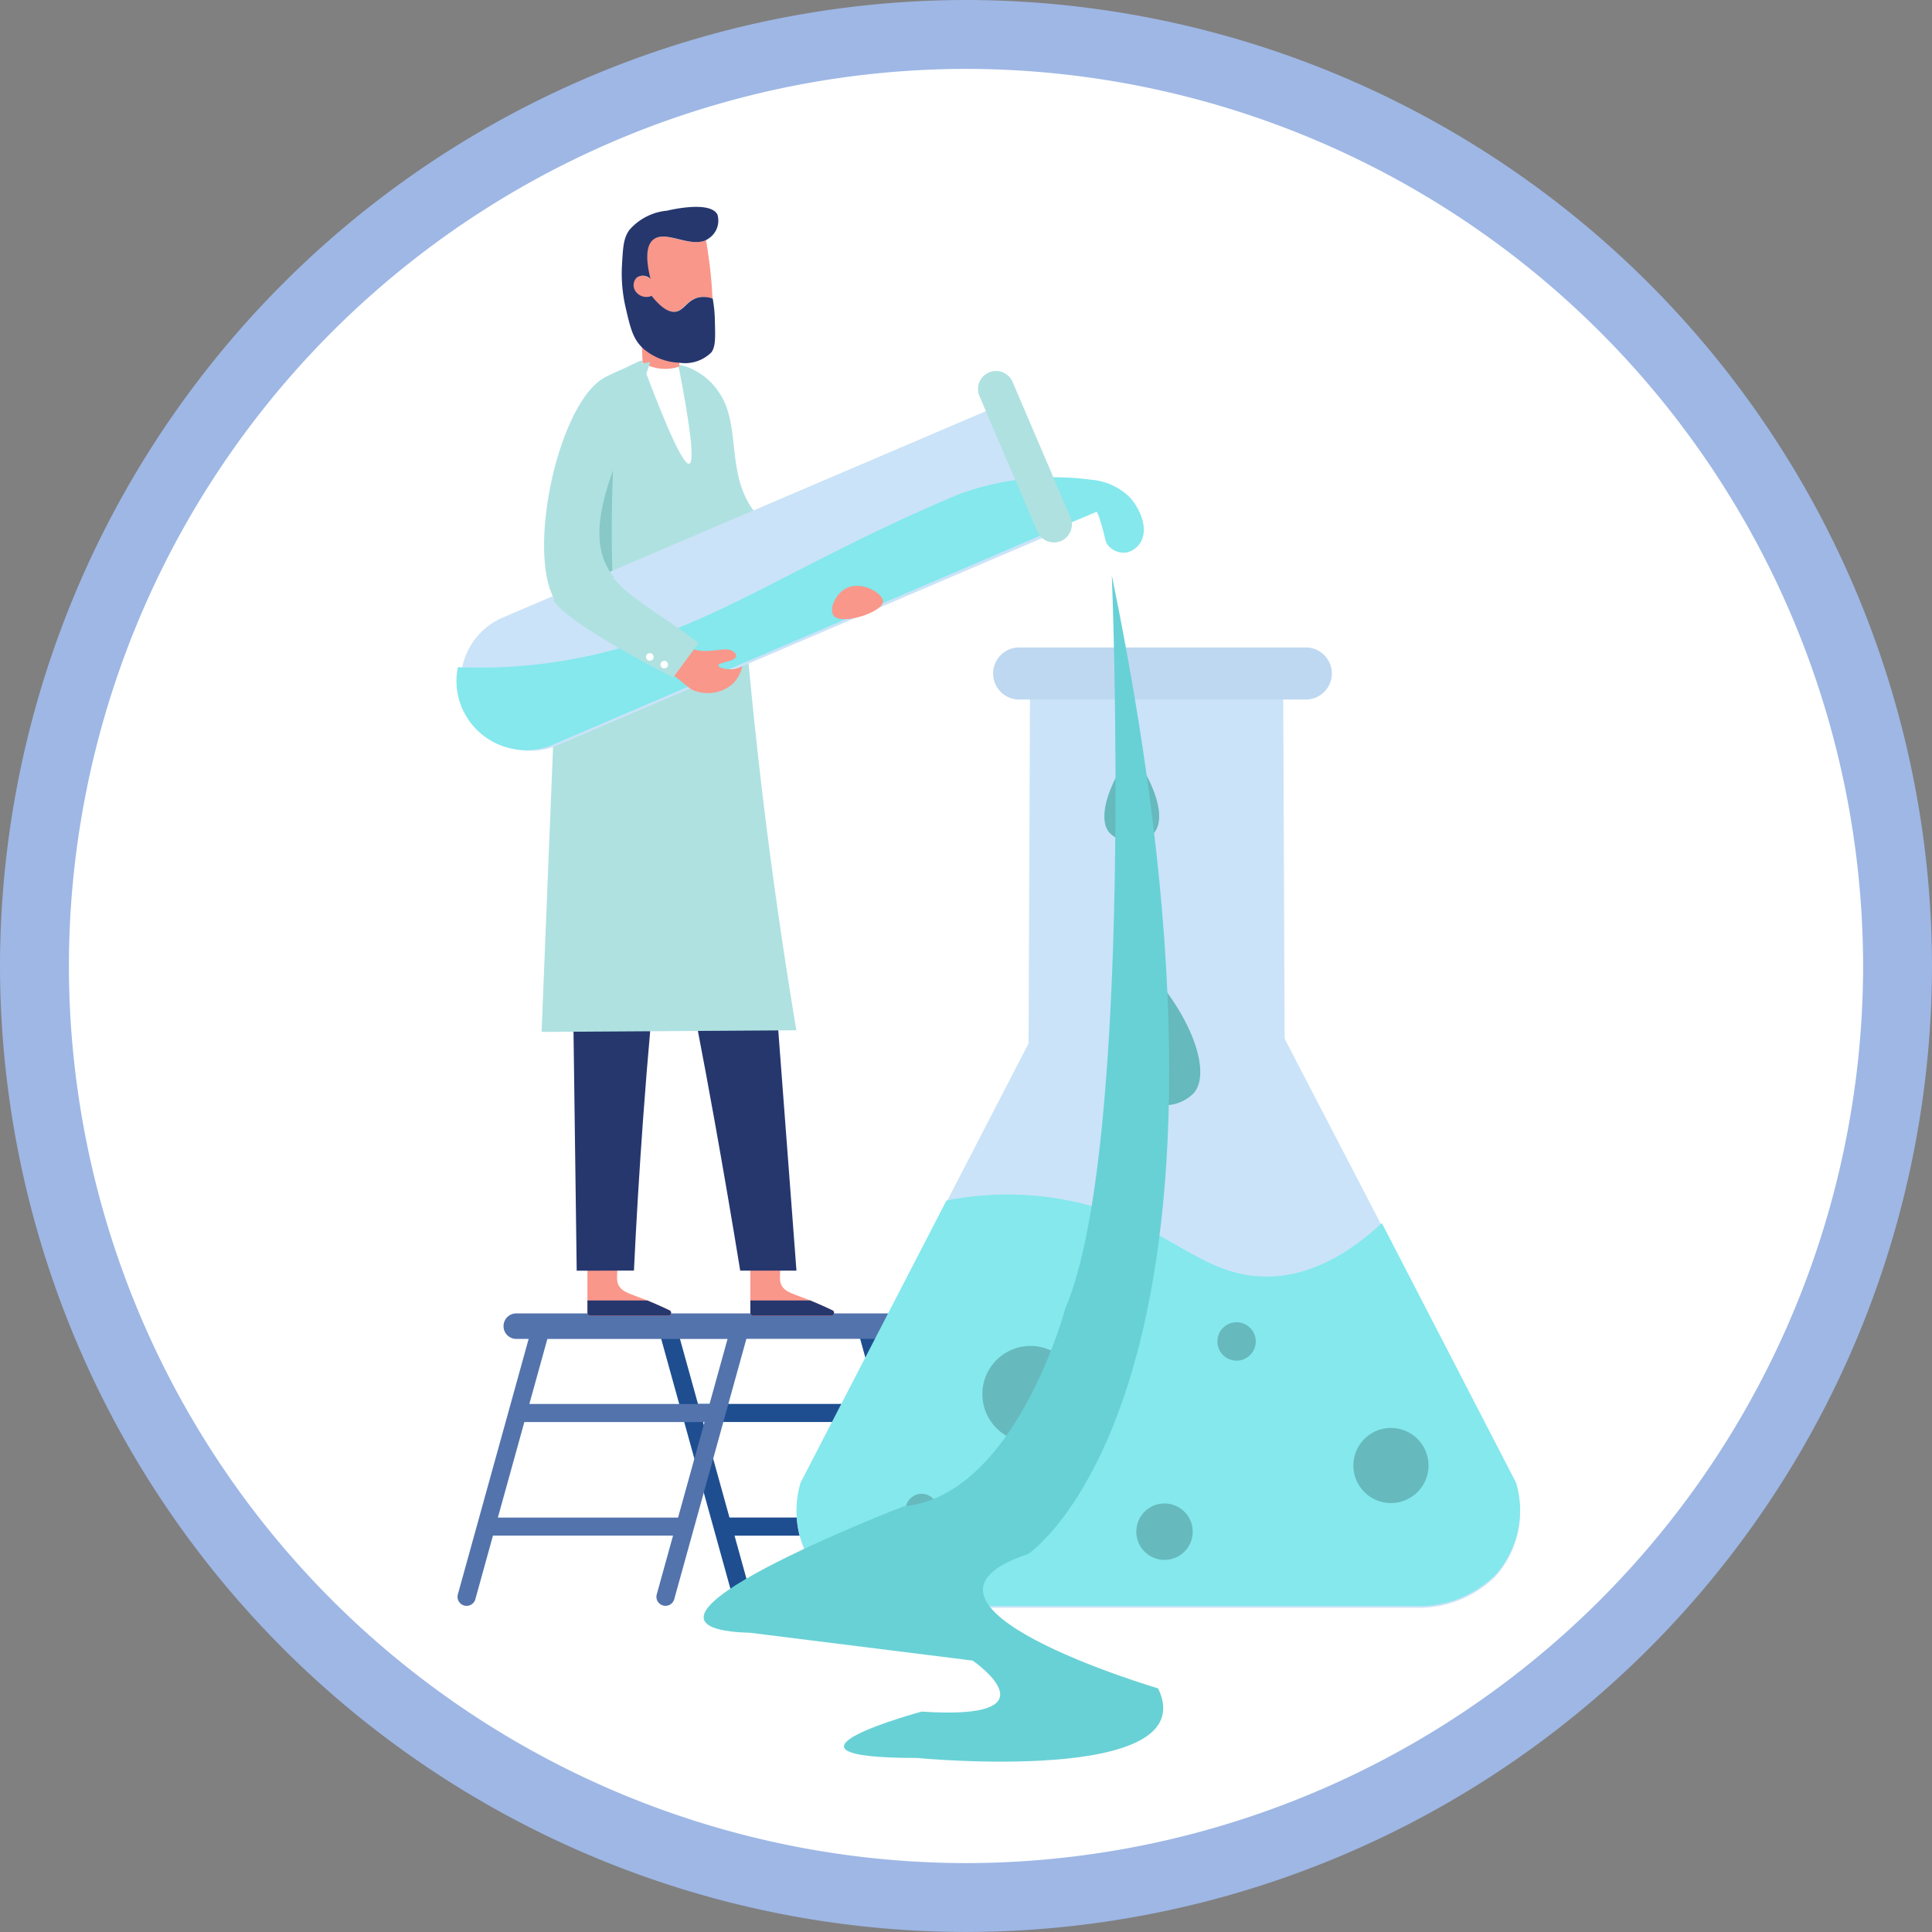 <svg xmlns="http://www.w3.org/2000/svg" width="156.419" height="156.417" viewBox="0 0 156.419 156.417">
  <rect x="0" y="0" width="156.419" height="156.417" fill="#808080" stroke="none"/>
  <g id="Grupo_148080" data-name="Grupo 148080" transform="translate(-1063.932 -1469.057)">
    <ellipse id="Elipse_5497" data-name="Elipse 5497" cx="75.395" cy="75.394" rx="75.395" ry="75.394" transform="translate(1065.573 1473.353)" fill="#fff"/>
    <path id="Trazado_191058" data-name="Trazado 191058" d="M-506.077,157.363a78.3,78.3,0,0,1-78.21-78.208A78.3,78.3,0,0,1-506.077.946a78.3,78.3,0,0,1,78.209,78.208A78.3,78.3,0,0,1-506.077,157.363Zm0-150.84a72.715,72.715,0,0,0-72.632,72.632,72.714,72.714,0,0,0,72.632,72.632,72.714,72.714,0,0,0,72.632-72.632A72.714,72.714,0,0,0-506.077,6.523Z" transform="translate(1648.219 1468.111)" fill="#9eb7e5"/>
    <g id="Grupo_147154" data-name="Grupo 147154" transform="translate(65.479 -355.419)">
      <path id="Trazado_37349" data-name="Trazado 37349" d="M282.855,137.136l-5.991-21.623a.733.733,0,0,0-1.412.391l1.611,5.811H262.473l-1.719-6.2a.732.732,0,1,0-1.411.391l5.991,21.624a.734.734,0,0,0,.705.537.721.721,0,0,0,.2-.027.733.733,0,0,0,.511-.9l-1.319-4.758h14.589l1.427,5.15a.732.732,0,0,0,.705.537.714.714,0,0,0,.2-.027A.733.733,0,0,0,282.855,137.136Zm-17.833-6.222-2.144-7.734h14.589l2.143,7.734Z" transform="translate(792.491 1816.426)" fill="#1e4e90"/>
      <path id="Trazado_37350" data-name="Trazado 37350" d="M277.625,114.368H246.009a1.033,1.033,0,1,0,0,2.067h1l-5.731,20.684a.733.733,0,0,0,.511.9.72.72,0,0,0,.2.027.734.734,0,0,0,.705-.537l1.427-5.15H258.7l-1.319,4.758a.732.732,0,0,0,.511.9.713.713,0,0,0,.2.027.733.733,0,0,0,.705-.537l5.84-21.076h12.991a1.033,1.033,0,0,0,0-2.067ZM259.107,130.9H244.518l2.143-7.734H261.25Zm2.548-9.2H247.067l1.458-5.264h14.589Z" transform="translate(794.244 1816.443)" fill="#5373ac"/>
      <path id="Trazado_37351" data-name="Trazado 37351" d="M273.65,114.085a.218.218,0,0,1-.217.177h-6.319a.227.227,0,0,1-.228-.225v-3.525h2.424c-.037.762-.044,1,.1,1.282.256.476.739.622,1.442.893.257.1.558.2.888.343.519.212,1.127.471,1.8.8A.209.209,0,0,1,273.65,114.085Z" transform="translate(792.317 1816.741)" fill="#f9978a"/>
      <path id="Trazado_37352" data-name="Trazado 37352" d="M266.888,113.1v1.008a.231.231,0,0,0,.228.225h6.319a.222.222,0,0,0,.217-.177.218.218,0,0,0-.114-.254c-.681-.327-1.289-.586-1.8-.8Z" transform="translate(792.317 1816.663)" fill="#26376e"/>
      <path id="Trazado_37353" data-name="Trazado 37353" d="M258.593,114.085a.22.22,0,0,1-.218.177h-6.319a.227.227,0,0,1-.228-.225v-3.517c.805,0,1.618-.008,2.424-.008-.036.762-.044,1,.1,1.282.257.476.74.622,1.442.893.257.1.558.2.888.343.52.212,1.127.471,1.8.8A.21.21,0,0,1,258.593,114.085Z" transform="translate(794.184 1816.741)" fill="#f9978a"/>
      <path id="Trazado_37354" data-name="Trazado 37354" d="M251.83,113.1v1.008a.231.231,0,0,0,.228.225h6.319a.223.223,0,0,0,.218-.177.219.219,0,0,0-.115-.254c-.681-.327-1.289-.586-1.8-.8Z" transform="translate(794.184 1816.663)" fill="#26376e"/>
      <path id="Trazado_37355" data-name="Trazado 37355" d="M256.764,90.11q-.34,3.778-.622,7.681-.449,6.206-.732,12.162h-1.193c-.805,0-1.618.008-2.424.008h-1.017q-.133-9.907-.264-19.814C252.6,90.132,254.677,90.125,256.764,90.11Z" transform="translate(794.368 1817.394)" fill="#26376e"/>
      <path id="Trazado_37356" data-name="Trazado 37356" d="M270.069,109.951h-4.554q-.979-6.007-2.08-12.155-.7-3.9-1.435-7.717l6.561-.044Q269.318,100,270.069,109.951Z" transform="translate(792.867 1817.397)" fill="#26376e"/>
      <path id="Trazado_37357" data-name="Trazado 37357" d="M266.375,51.938c-.637-.4-1.23-.813-1.772-1.216.424,5.77.988,11.767,1.713,17.954.813,6.9,1.772,13.51,2.827,19.822l-20.627.131q.67-16.717,1.347-33.434,2.231-9.939,4.459-19.872c.732-.344,1.465-.7,2.2-1.04.988.1,1.969.212,2.958.315a3.673,3.673,0,0,1,1.238.373,5.232,5.232,0,0,1,2.109,1.808c1.911,2.658.542,6.619,2.907,9.717a13.33,13.33,0,0,0,2.658,2.087,37.972,37.972,0,0,0,6.224,3.536c-.96.8-1.911,1.589-2.871,2.38A25.313,25.313,0,0,1,266.375,51.938Z" transform="translate(793.786 1819.393)" fill="#afe1e1"/>
      <path id="Trazado_37358" data-name="Trazado 37358" d="M260.567,42.485q-.681.2-3.822-8.2c.988.1,1.969.212,2.958.315Q261.208,42.309,260.567,42.485Z" transform="translate(793.689 1819.531)" fill="#fff"/>
      <path id="Trazado_37359" data-name="Trazado 37359" d="M274.782,53.573a.307.307,0,1,0-.123-.417A.307.307,0,0,0,274.782,53.573Z" transform="translate(791.648 1818.863)" fill="#fff"/>
      <path id="Trazado_37360" data-name="Trazado 37360" d="M276.258,53.487a.307.307,0,1,0-.123-.417A.308.308,0,0,0,276.258,53.487Z" transform="translate(791.469 1818.866)" fill="#fff"/>
      <path id="Trazado_37361" data-name="Trazado 37361" d="M259.738,33.947c-.008.2-.021.4-.037.608a3.6,3.6,0,0,1-2.958-.315c-.022-.527-.045-1.054-.059-1.582a.282.282,0,0,0,.022.03,4.7,4.7,0,0,0,2.878,1.252A1.011,1.011,0,0,0,259.738,33.947Z" transform="translate(793.736 1819.604)" fill="#f9978a"/>
      <path id="Trazado_37362" data-name="Trazado 37362" d="M256.219,27.946a1.056,1.056,0,0,0,1.275.338c.923,1.153,1.549,1.365,1.976,1.286.687-.127.948-.986,1.9-1.163a2.118,2.118,0,0,1,1.079.11c.009.037.011.085.02.13-.035-.762-.1-1.852-.272-3.133-.111-.808-.191-1.366-.269-1.756-1.351.665-3.3-.832-4.3-.021-.424.338-.732,1.159-.219,3.2a.835.835,0,0,0-1.136-.11A.866.866,0,0,0,256.219,27.946Z" transform="translate(793.676 1820.139)" fill="#f9978a"/>
      <path id="Trazado_37363" data-name="Trazado 37363" d="M262.592,30.3c.037,1.347.052,2.028-.278,2.49a3.013,3.013,0,0,1-2.621.842,1.011,1.011,0,0,1-.154-.008,4.7,4.7,0,0,1-2.878-1.252.281.281,0,0,1-.022-.03c-.681-.7-.893-1.53-1.252-3.082a12.243,12.243,0,0,1-.315-3.559c.081-1.428.118-2.131.585-2.8a4.585,4.585,0,0,1,3.062-1.575c.417-.1,3.507-.8,4.078.315a1.72,1.72,0,0,1-.644,1.889,1.563,1.563,0,0,1-.249.161c-1.347.667-3.3-.834-4.3-.021-.424.337-.731,1.164-.219,3.2a.839.839,0,0,0-1.136-.11.864.864,0,0,0-.06,1.118,1.053,1.053,0,0,0,1.275.338c.923,1.157,1.544,1.359,1.976,1.286.689-.132.945-.988,1.9-1.163a2.045,2.045,0,0,1,1.079.11.713.713,0,0,1,.02.13A10.99,10.99,0,0,1,262.592,30.3Z" transform="translate(793.74 1820.207)" fill="#26376e"/>
      <path id="Trazado_37364" data-name="Trazado 37364" d="M253.67,48.765c0,1.076.022,2.138.058,3.171a2.72,2.72,0,0,1-.2-.2.03.03,0,0,1-.021-.029.491.491,0,0,1-.059-.073c-1.215-1.809-1.362-4.218.234-8.538.052-.073.089-.11.1-.11C253.7,44.84,253.656,46.765,253.67,48.765Z" transform="translate(794.317 1819.208)" fill="#88c8c7"/>
      <path id="Trazado_37365" data-name="Trazado 37365" d="M291.368,47.726a5.579,5.579,0,0,1-.754.39L250.041,65.453a5.639,5.639,0,0,1-7.381-2.965,5.547,5.547,0,0,1-.337-3.3,5.633,5.633,0,0,1,3.3-4.077l3.09-1.319,4.694-2.005,32.789-14.008A5.453,5.453,0,0,1,287,37.5l2.877,6.729Z" transform="translate(793.541 1819.359)" fill="#cae3f8" style="mix-blend-mode: multiply;isolation: isolate"/>
      <path id="Trazado_37366" data-name="Trazado 37366" d="M296.742,45.629a5,5,0,0,0-3.123-1.443A22.506,22.506,0,0,0,282.86,45.37c-11.815,4.979-17.791,9.3-25.812,11.964a41.987,41.987,0,0,1-14.725,2.03,5.547,5.547,0,0,0,.337,3.3,5.639,5.639,0,0,0,7.381,2.965Q270.7,56.769,291.368,47.9l2.691-1.128.186.455c.059.178.15.463.249.816.272.967.232,1.115.412,1.373a1.645,1.645,0,0,0,1.533.663,1.763,1.763,0,0,0,1.18-.866C298.234,48.137,297.569,46.54,296.742,45.629Z" transform="translate(793.199 1819.132)" fill="#84e8ed"/>
      <path id="Trazado_37367" data-name="Trazado 37367" d="M265.248,59.754a2.8,2.8,0,0,1-.755,1.406,3.087,3.087,0,0,1-3.25.519c-.388-.176-.886-.762-2.021-1.508.5-.673,1-1.355,1.494-2.028,1.713.907,3.192-.213,3.9.5a.358.358,0,0,1,.139.293c-.066.447-1.45.491-1.45.747,0,.161.6.359,1.164.307A2.066,2.066,0,0,0,265.248,59.754Z" transform="translate(793.299 1818.665)" fill="#f9978a"/>
      <path id="Trazado_37368" data-name="Trazado 37368" d="M256.5,34.284l-2.49,7.41c-.161.4-.315.791-.454,1.164-1.6,4.32-1.449,6.729-.234,8.538a.493.493,0,0,0,.059.073.03.03,0,0,0,.021.029,1.823,1.823,0,0,0,.154.2L248.865,53.7c-2.467-3.808.161-16.131,3.954-18.173A12.014,12.014,0,0,1,256.5,34.284Z" transform="translate(794.6 1819.507)" fill="#afe1e1"/>
      <path id="Trazado_37369" data-name="Trazado 37369" d="M260.667,57.664c-.074.1-.155.212-.234.315-.491.673-1,1.355-1.494,2.028-.11.147-.22.3-.33.447-1.948-.967-8.457-4.409-9.673-6.2l-.044-.066,4.694-2.005C255.013,54.069,257.65,55.351,260.667,57.664Z" transform="translate(794.349 1818.869)" fill="#afe1e1"/>
      <path id="Trazado_37370" data-name="Trazado 37370" d="M257,59.173a.307.307,0,1,0,.1-.424A.307.307,0,0,0,257,59.173Z" transform="translate(793.802 1818.654)" fill="#fff"/>
      <path id="Trazado_37371" data-name="Trazado 37371" d="M258.33,59.816a.307.307,0,1,0,.1-.424A.307.307,0,0,0,258.33,59.816Z" transform="translate(793.64 1818.631)" fill="#fff"/>
      <path id="Trazado_37372" data-name="Trazado 37372" d="M274.421,55.47c-.368-.459.063-1.615.858-2.127,1.3-.835,3.15.32,3.145.971C278.418,55.184,275.07,56.278,274.421,55.47Z" transform="translate(791.525 1818.854)" fill="#f9978a"/>
      <path id="Trazado_37373" data-name="Trazado 37373" d="M294.693,48.787a1.466,1.466,0,0,1-1.915-.769L288.1,37.067a1.459,1.459,0,1,1,2.683-1.147l4.68,10.951A1.467,1.467,0,0,1,294.693,48.787Z" transform="translate(789.658 1819.491)" fill="#afe1e1" style="mix-blend-mode: multiply;isolation: isolate"/>
      <path id="Trazado_37374" data-name="Trazado 37374" d="M332.932,126.633,314.191,90.547q-.058-13.989-.116-27.977h-20.5q-.057,14.177-.116,28.354L275,126.633a7.837,7.837,0,0,0,1.668,7.45,8.826,8.826,0,0,0,6.505,2.537H324.76a8.823,8.823,0,0,0,6.5-2.537A7.834,7.834,0,0,0,332.932,126.633Z" transform="translate(788.269 1818.024)" fill="#cae3f8"/>
      <path id="Trazado_37375" data-name="Trazado 37375" d="M297.621,105.141a25.2,25.2,0,0,0-10.812-.2L275,127.783a7.837,7.837,0,0,0,1.668,7.45,8.83,8.83,0,0,0,6.505,2.537H324.76a8.827,8.827,0,0,0,6.5-2.537,7.834,7.834,0,0,0,1.668-7.45l-10.866-21.017c-3.763,3.505-6.887,4.235-8.931,4.32C307.539,111.319,304.873,106.937,297.621,105.141Z" transform="translate(788.269 1816.736)" fill="#84e8ed"/>
      <path id="Trazado_37376" data-name="Trazado 37376" d="M315.965,62.451H292.849a2.108,2.108,0,1,1,0-4.215h23.117a2.108,2.108,0,1,1,0,4.215Z" transform="translate(788.163 1818.66)" fill="#bed8f1"/>
      <path id="Trazado_37377" data-name="Trazado 37377" d="M303.462,73.592a2.547,2.547,0,0,1-3.578,0c-.954-1.037-.3-3.724,1.788-6.516C303.76,69.868,304.415,72.555,303.462,73.592Z" transform="translate(788.412 1818.322)" fill="#66b9bd"/>
      <path id="Trazado_37378" data-name="Trazado 37378" d="M307.03,95.433a3.3,3.3,0,0,1-4.638,0c-1.235-1.344-.387-4.827,2.319-8.446C307.418,90.606,308.266,94.089,307.03,95.433Z" transform="translate(788.043 1817.575)" fill="#66b9bd"/>
      <path id="Trazado_37379" data-name="Trazado 37379" d="M322.568,126.893a3.04,3.04,0,1,0,3.04-3.04A3.04,3.04,0,0,0,322.568,126.893Z" transform="translate(785.459 1816.233)" fill="#66b9bd"/>
      <path id="Trazado_37380" data-name="Trazado 37380" d="M309.8,116.5a1.553,1.553,0,1,0,1.552-1.552A1.553,1.553,0,0,0,309.8,116.5Z" transform="translate(787.216 1816.583)" fill="#66b9bd"/>
      <ellipse id="Elipse_834" data-name="Elipse 834" cx="1.305" cy="1.305" rx="1.305" ry="1.305" transform="translate(1071.767 1945.418)" fill="#66b9bd"/>
      <ellipse id="Elipse_835" data-name="Elipse 835" cx="2.284" cy="2.284" rx="2.284" ry="2.284" transform="translate(1090.45 1946.2)" fill="#66b9bd"/>
      <path id="Trazado_37381" data-name="Trazado 37381" d="M288.393,120.87a3.9,3.9,0,1,0,3.9-3.9A3.9,3.9,0,0,0,288.393,120.87Z" transform="translate(789.596 1816.476)" fill="#66b9bd"/>
      <path id="Trazado_37382" data-name="Trazado 37382" d="M297.386,53.2s1.878,46.185-3.755,59.327c0,0-4.039,15.2-13.1,16.048,0,0-25.578,9.861-12.436,10.236l18.024,2.253s7.134,4.881-4.13,4.13c0,0-13.893,3.754-.375,3.754,0,0,23.28,2.253,19.525-5.632,0,0-22.9-6.758-10.513-10.889C290.627,132.429,310.9,118.912,297.386,53.2Z" transform="translate(791.082 1817.857)" fill="#68d1d6"/>
    </g>
  </g>
</svg>
